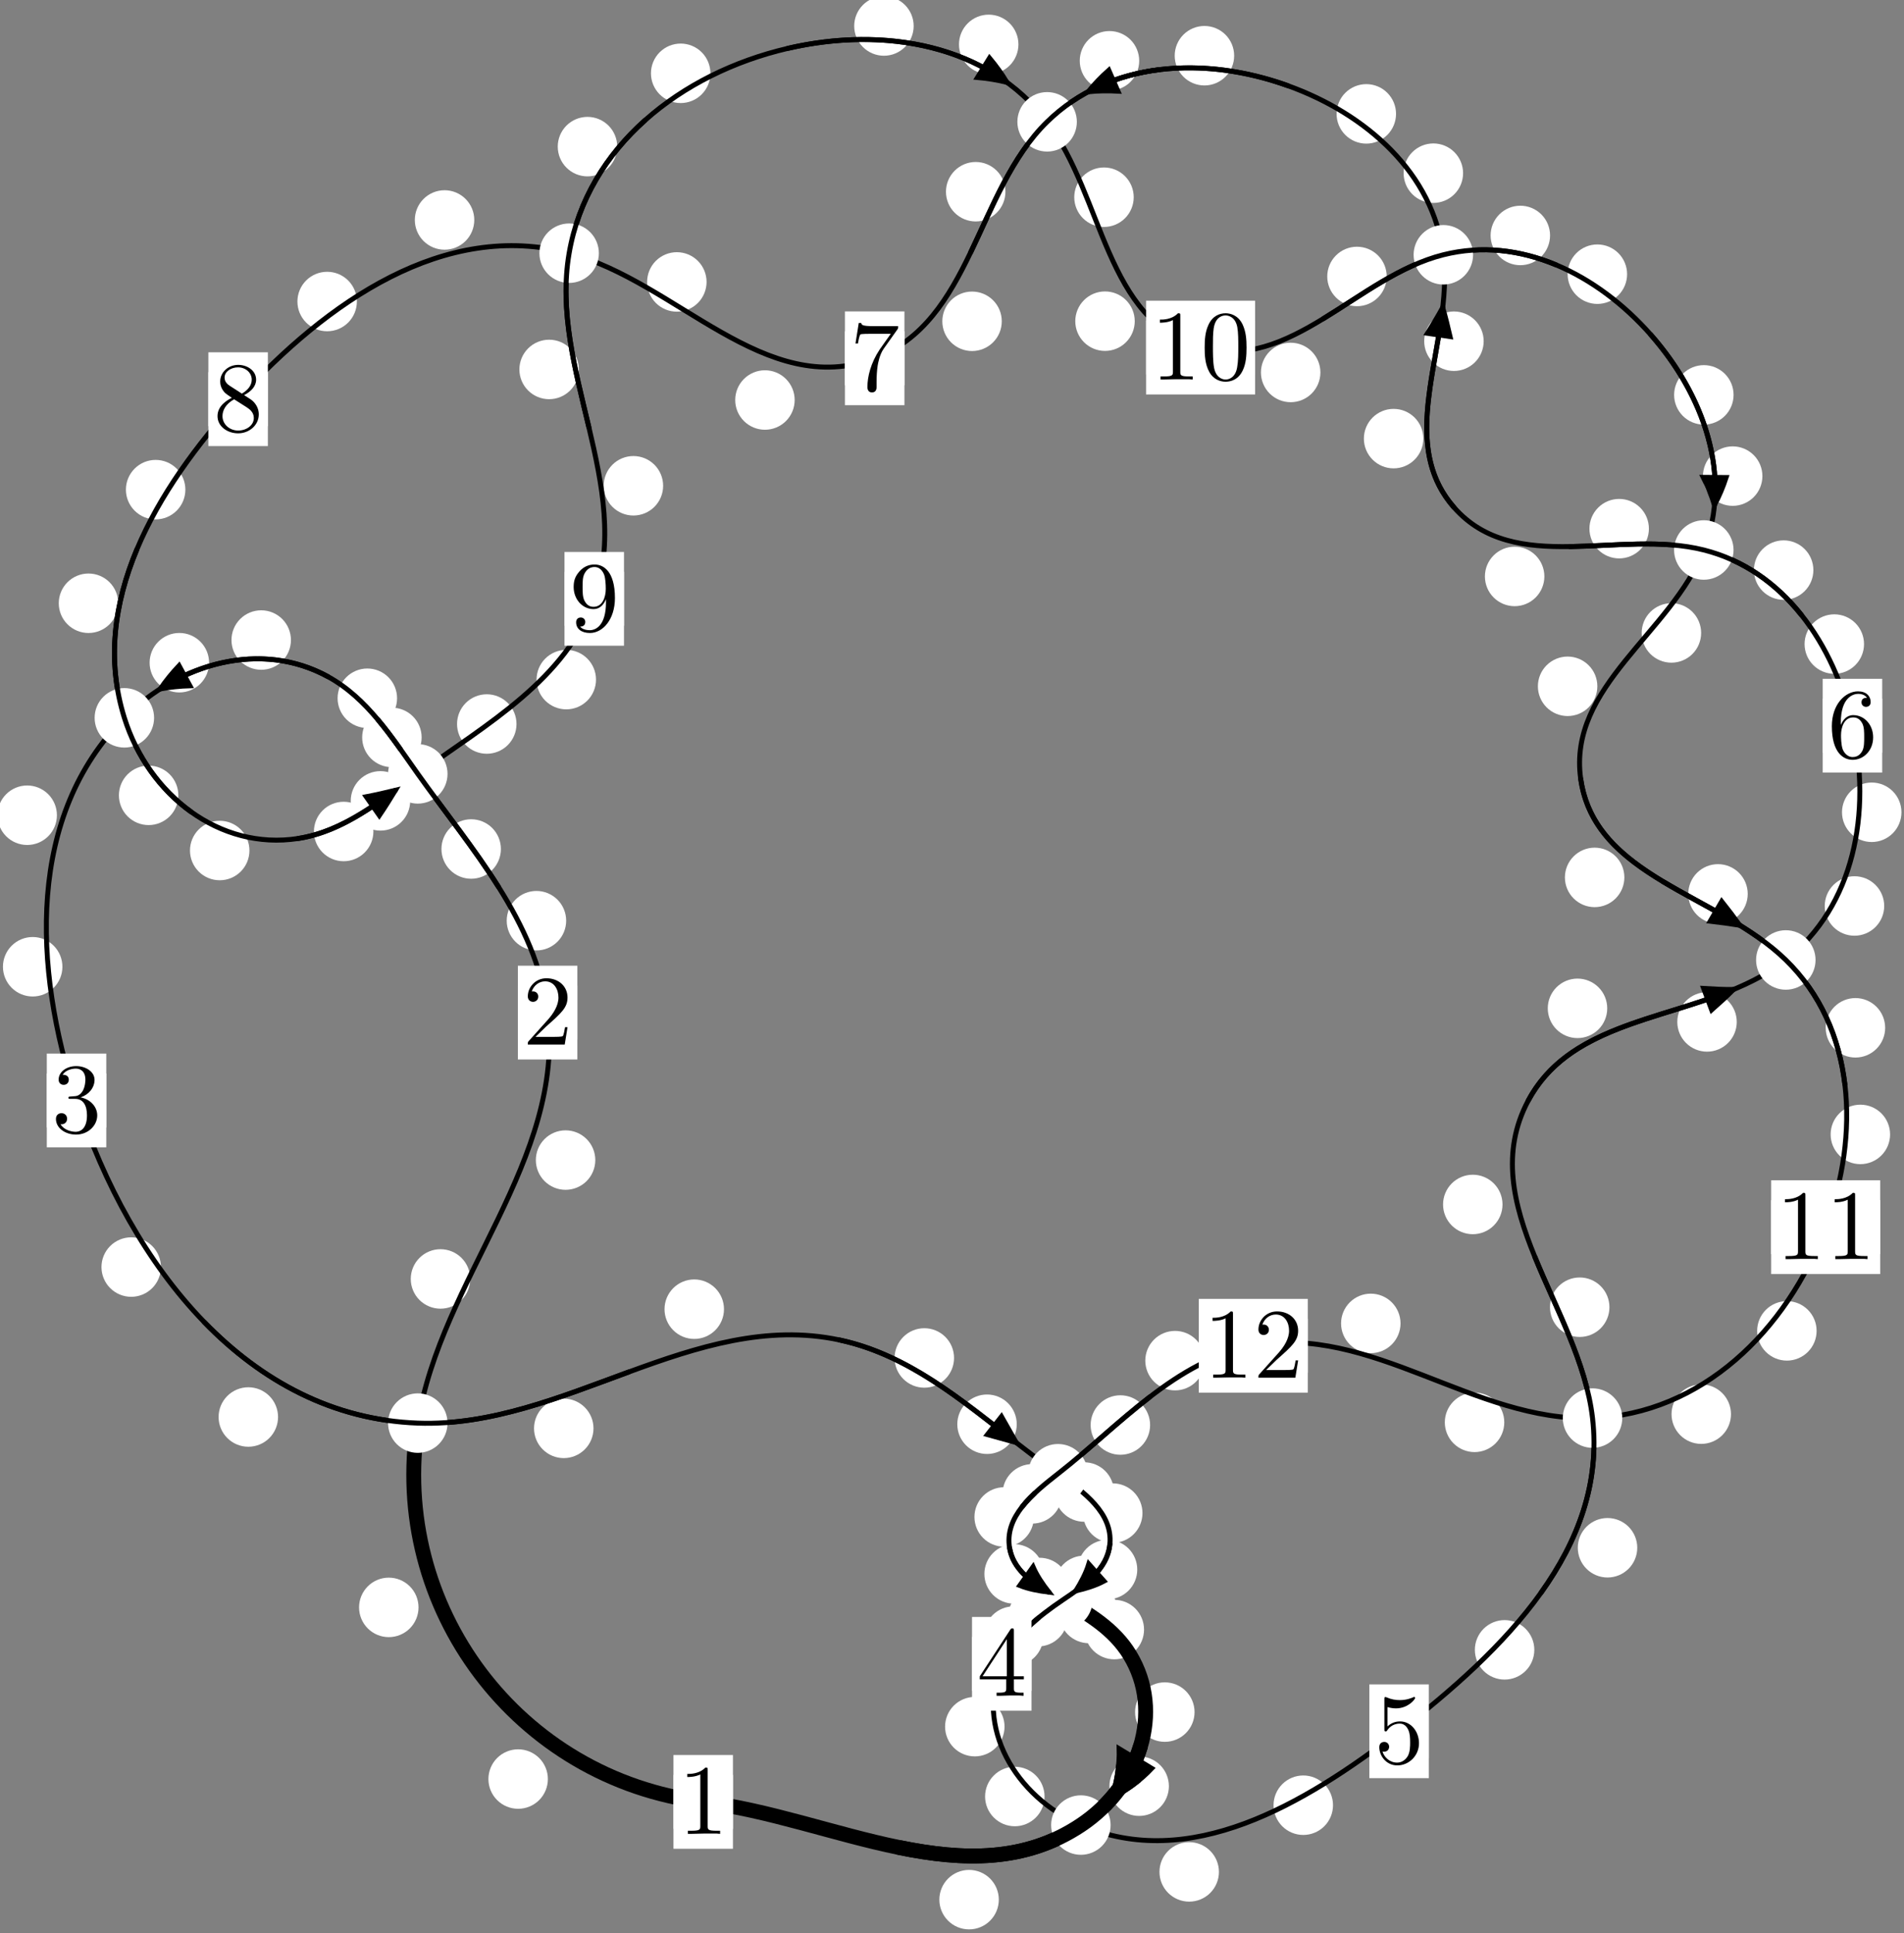 <?xml version="1.0"?>
<!-- Created by MetaPost 1.999 on 2021.07.05:2359 -->
<svg version="1.1" xmlns="http://www.w3.org/2000/svg" xmlns:xlink="http://www.w3.org/1999/xlink" width="191.403" height="194.249" viewBox="0 0 191.403 194.249">
<rect x="0" y="0" width="191.403" height="194.249" fill="#808080" stroke="none"/>
<!-- Original BoundingBox: -42.255508 -50.873123 149.147125 143.375946 -->
  <defs>
    <g transform="scale(0.01,0.01)" id="GLYPHcmr10_48">
      <path style="fill-rule: evenodd;" d="M460 -320C460 -400,455 -480,420 -554C374 -650,292 -666,250 -666C190 -666,117 -640,76 -547C44 -478,39 -400,39 -320C39 -245,43 -155,84 -79C127 2,200 22,249 22C303 22,379 1,423 -94C455 -163,460 -241,460 -320M249 -0C210 -0,151 -25,133 -121C122 -181,122 -273,122 -332C122 -396,122 -462,130 -516C149 -635,224 -644,249 -644C282 -644,348 -626,367 -527C377 -471,377 -395,377 -332C377 -257,377 -189,366 -125C351 -30,294 -0,249 -0"></path>
    </g>
    <g transform="scale(0.01,0.01)" id="GLYPHcmr10_49">
      <path style="fill-rule: evenodd;" d="M294 -640C294 -664,294 -666,271 -666C209 -602,121 -602,89 -602L89 -571C109 -571,168 -571,220 -597L220 -79C220 -43,217 -31,127 -31L95 -31L95 -0L257 -0L130 -3L217 -3L257 -3L297 -3L384 -3L419 -0L419 -31L387 -31C297 -31,294 -42,294 -79"></path>
    </g>
    <g transform="scale(0.01,0.01)" id="GLYPHcmr10_50">
      <path style="fill-rule: evenodd;" d="M127 -77L233 -180C389 -318,449 -372,449 -472C449 -586,359 -666,237 -666C124 -666,50 -574,50 -485C50 -429,100 -429,103 -429C120 -429,155 -441,155 -482C155 -508,137 -534,102 -534C94 -534,92 -534,89 -533C112 -598,166 -635,224 -635C315 -635,358 -554,358 -472C358 -392,308 -313,253 -251L61 -37C50 -26,50 -24,50 -0L421 -0L449 -174L424 -174C419 -144,412 -100,402 -85C395 -77,329 -77,307 -77"></path>
    </g>
    <g transform="scale(0.01,0.01)" id="GLYPHcmr10_51">
      <path style="fill-rule: evenodd;" d="M290 -352C372 -379,430 -449,430 -528C430 -610,342 -666,246 -666C145 -666,69 -606,69 -530C69 -497,91 -478,120 -478C151 -478,171 -500,171 -529C171 -579,124 -579,109 -579C140 -628,206 -641,242 -641C283 -641,338 -619,338 -529C338 -517,336 -459,310 -415C280 -367,246 -364,221 -363C213 -362,189 -360,182 -360C174 -359,167 -358,167 -348C167 -337,174 -337,191 -337L235 -337C317 -337,354 -269,354 -171C354 -35,285 -6,241 -6C198 -6,123 -23,88 -82C123 -77,154 -99,154 -137C154 -173,127 -193,98 -193C74 -193,42 -179,42 -135C42 -44,135 22,244 22C366 22,457 -69,457 -171C457 -253,394 -331,290 -352"></path>
    </g>
    <g transform="scale(0.01,0.01)" id="GLYPHcmr10_52">
      <path style="fill-rule: evenodd;" d="M294 -165L294 -78C294 -42,292 -31,218 -31L197 -31L197 -0L332 -0L238 -3L290 -3L332 -3L374 -3L427 -3L468 -0L468 -31L447 -31C373 -31,371 -42,371 -78L371 -165L471 -165L471 -196L371 -196L371 -651C371 -671,371 -677,355 -677C346 -677,343 -677,335 -665L28 -196L28 -165M300 -196L56 -196L300 -569"></path>
    </g>
    <g transform="scale(0.01,0.01)" id="GLYPHcmr10_53">
      <path style="fill-rule: evenodd;" d="M449 -201C449 -320,367 -420,259 -420C211 -420,168 -404,132 -369L132 -564C152 -558,185 -551,217 -551C340 -551,410 -642,410 -655C410 -661,407 -666,400 -666C399 -666,397 -666,392 -663C372 -654,323 -634,256 -634C216 -634,170 -641,123 -662C115 -665,113 -665,111 -665C101 -665,101 -657,101 -641L101 -345C101 -327,101 -319,115 -319C122 -319,124 -322,128 -328C139 -344,176 -398,257 -398C309 -398,334 -352,342 -334C358 -297,360 -258,360 -208C360 -173,360 -113,336 -71C312 -32,275 -6,229 -6C156 -6,99 -59,82 -118C85 -117,88 -116,99 -116C132 -116,149 -141,149 -165C149 -189,132 -214,99 -214C85 -214,50 -207,50 -161C50 -75,119 22,231 22C347 22,449 -74,449 -201"></path>
    </g>
    <g transform="scale(0.01,0.01)" id="GLYPHcmr10_54">
      <path style="fill-rule: evenodd;" d="M132 -328L132 -352C132 -605,256 -641,307 -641C331 -641,373 -635,395 -601C380 -601,340 -601,340 -556C340 -525,364 -510,386 -510C402 -510,432 -519,432 -558C432 -618,388 -666,305 -666C177 -666,42 -537,42 -316C42 -49,158 22,251 22C362 22,457 -72,457 -204C457 -331,368 -427,257 -427C189 -427,152 -376,132 -328M251 -6C188 -6,158 -66,152 -81C134 -128,134 -208,134 -226C134 -304,166 -404,256 -404C272 -404,318 -404,349 -342C367 -305,367 -254,367 -205C367 -157,367 -107,350 -71C320 -11,274 -6,251 -6"></path>
    </g>
    <g transform="scale(0.01,0.01)" id="GLYPHcmr10_55">
      <path style="fill-rule: evenodd;" d="M476 -609C485 -621,485 -623,485 -644L242 -644C120 -644,118 -657,114 -676L89 -676L56 -470L81 -470C84 -486,93 -549,106 -561C113 -567,191 -567,204 -567L411 -567C400 -551,321 -442,299 -409C209 -274,176 -135,176 -33C176 -23,176 22,222 22C268 22,268 -23,268 -33L268 -84C268 -139,271 -194,279 -248C283 -271,297 -357,341 -419"></path>
    </g>
    <g transform="scale(0.01,0.01)" id="GLYPHcmr10_56">
      <path style="fill-rule: evenodd;" d="M163 -457C117 -487,113 -521,113 -538C113 -599,178 -641,249 -641C322 -641,386 -589,386 -517C386 -460,347 -412,287 -377M309 -362C381 -399,430 -451,430 -517C430 -609,341 -666,250 -666C150 -666,69 -592,69 -499C69 -481,71 -436,113 -389C124 -377,161 -352,186 -335C128 -306,42 -250,42 -151C42 -45,144 22,249 22C362 22,457 -61,457 -168C457 -204,446 -249,408 -291C389 -312,373 -322,309 -362M209 -320L332 -242C360 -223,407 -193,407 -132C407 -58,332 -6,250 -6C164 -6,92 -68,92 -151C92 -209,124 -273,209 -320"></path>
    </g>
    <g transform="scale(0.01,0.01)" id="GLYPHcmr10_57">
      <path style="fill-rule: evenodd;" d="M367 -318L367 -286C367 -52,263 -6,205 -6C188 -6,134 -8,107 -42C151 -42,159 -71,159 -88C159 -119,135 -134,113 -134C97 -134,67 -125,67 -86C67 -19,121 22,206 22C335 22,457 -114,457 -329C457 -598,342 -666,253 -666C198 -666,149 -648,106 -603C65 -558,42 -516,42 -441C42 -316,130 -218,242 -218C303 -218,344 -260,367 -318M243 -241C227 -241,181 -241,150 -304C132 -341,132 -391,132 -440C132 -494,132 -541,153 -578C180 -628,218 -641,253 -641C299 -641,332 -607,349 -562C361 -530,365 -467,365 -421C365 -338,331 -241,243 -241"></path>
    </g>
  </defs>
  <path d="M55.076 178.767C55.076 177.974,54.761 177.214,54.201 176.653C53.64 176.093,52.88 175.778,52.087 175.778C51.295 175.778,50.535 176.093,49.974 176.653C49.414 177.214,49.099 177.974,49.099 178.767C49.099 179.559,49.414 180.32,49.974 180.88C50.535 181.441,51.295 181.755,52.087 181.755C52.88 181.755,53.64 181.441,54.201 180.88C54.761 180.32,55.076 179.559,55.076 178.767Z" style="fill: rgb(100%,100%,100%);stroke: none;"></path>
  <path d="M73.68 181.062C73.68 180.269,73.365 179.509,72.805 178.949C72.244 178.388,71.484 178.073,70.691 178.073C69.899 178.073,69.138 178.388,68.578 178.949C68.018 179.509,67.703 180.269,67.703 181.062C67.703 181.855,68.018 182.615,68.578 183.175C69.138 183.736,69.899 184.051,70.691 184.051C71.484 184.051,72.244 183.736,72.805 183.175C73.365 182.615,73.68 181.855,73.68 181.062Z" style="fill: rgb(100%,100%,100%);stroke: none;"></path>
  <path d="M47.27 128.513C47.27 127.721,46.955 126.96,46.394 126.4C45.834 125.84,45.074 125.525,44.281 125.525C43.488 125.525,42.728 125.84,42.168 126.4C41.607 126.96,41.292 127.721,41.292 128.513C41.292 129.306,41.607 130.066,42.168 130.627C42.728 131.187,43.488 131.502,44.281 131.502C45.074 131.502,45.834 131.187,46.394 130.627C46.955 130.066,47.27 129.306,47.27 128.513Z" style="fill: rgb(100%,100%,100%);stroke: none;"></path>
  <path d="M42.073 161.517C42.073 160.724,41.758 159.964,41.198 159.404C40.637 158.843,39.877 158.528,39.084 158.528C38.292 158.528,37.531 158.843,36.971 159.404C36.411 159.964,36.096 160.724,36.096 161.517C36.096 162.31,36.411 163.07,36.971 163.63C37.531 164.191,38.292 164.506,39.084 164.506C39.877 164.506,40.637 164.191,41.198 163.63C41.758 163.07,42.073 162.31,42.073 161.517Z" style="fill: rgb(100%,100%,100%);stroke: none;"></path>
  <path d="M56.915 92.515C56.915 91.722,56.6 90.962,56.04 90.402C55.479 89.841,54.719 89.526,53.926 89.526C53.134 89.526,52.373 89.841,51.813 90.402C51.252 90.962,50.938 91.722,50.938 92.515C50.938 93.308,51.252 94.068,51.813 94.628C52.373 95.189,53.134 95.504,53.926 95.504C54.719 95.504,55.479 95.189,56.04 94.628C56.6 94.068,56.915 93.308,56.915 92.515Z" style="fill: rgb(100%,100%,100%);stroke: none;"></path>
  <path d="M59.844 116.57C59.844 115.777,59.529 115.017,58.969 114.456C58.408 113.896,57.648 113.581,56.855 113.581C56.063 113.581,55.303 113.896,54.742 114.456C54.182 115.017,53.867 115.777,53.867 116.57C53.867 117.362,54.182 118.122,54.742 118.683C55.303 119.243,56.063 119.558,56.855 119.558C57.648 119.558,58.408 119.243,58.969 118.683C59.529 118.122,59.844 117.362,59.844 116.57Z" style="fill: rgb(100%,100%,100%);stroke: none;"></path>
  <path d="M42.386 74.1C42.386 73.308,42.071 72.547,41.51 71.987C40.95 71.426,40.19 71.112,39.397 71.112C38.604 71.112,37.844 71.426,37.284 71.987C36.723 72.547,36.408 73.308,36.408 74.1C36.408 74.893,36.723 75.653,37.284 76.214C37.844 76.774,38.604 77.089,39.397 77.089C40.19 77.089,40.95 76.774,41.51 76.214C42.071 75.653,42.386 74.893,42.386 74.1Z" style="fill: rgb(100%,100%,100%);stroke: none;"></path>
  <path d="M50.354 85.312C50.354 84.519,50.039 83.759,49.479 83.198C48.918 82.638,48.158 82.323,47.365 82.323C46.573 82.323,45.812 82.638,45.252 83.198C44.691 83.759,44.377 84.519,44.377 85.312C44.377 86.104,44.691 86.865,45.252 87.425C45.812 87.986,46.573 88.3,47.365 88.3C48.158 88.3,48.918 87.986,49.479 87.425C50.039 86.865,50.354 86.104,50.354 85.312Z" style="fill: rgb(100%,100%,100%);stroke: none;"></path>
  <path d="M29.247 64.313C29.247 63.521,28.932 62.76,28.372 62.2C27.811 61.64,27.051 61.325,26.259 61.325C25.466 61.325,24.706 61.64,24.145 62.2C23.585 62.76,23.27 63.521,23.27 64.313C23.27 65.106,23.585 65.866,24.145 66.427C24.706 66.987,25.466 67.302,26.259 67.302C27.051 67.302,27.811 66.987,28.372 66.427C28.932 65.866,29.247 65.106,29.247 64.313Z" style="fill: rgb(100%,100%,100%);stroke: none;"></path>
  <path d="M39.916 70.163C39.916 69.37,39.601 68.61,39.041 68.05C38.48 67.489,37.72 67.174,36.927 67.174C36.135 67.174,35.374 67.489,34.814 68.05C34.253 68.61,33.938 69.37,33.938 70.163C33.938 70.956,34.253 71.716,34.814 72.276C35.374 72.837,36.135 73.152,36.927 73.152C37.72 73.152,38.48 72.837,39.041 72.276C39.601 71.716,39.916 70.956,39.916 70.163Z" style="fill: rgb(100%,100%,100%);stroke: none;"></path>
  <path d="M5.722 81.918C5.722 81.126,5.407 80.365,4.847 79.805C4.286 79.244,3.526 78.929,2.733 78.929C1.941 78.929,1.18 79.244,0.62 79.805C0.059 80.365,-0.256 81.126,-0.256 81.918C-0.256 82.711,0.059 83.471,0.62 84.032C1.18 84.592,1.941 84.907,2.733 84.907C3.526 84.907,4.286 84.592,4.847 84.032C5.407 83.471,5.722 82.711,5.722 81.918Z" style="fill: rgb(100%,100%,100%);stroke: none;"></path>
  <path d="M21.018 66.592C21.018 65.799,20.703 65.039,20.142 64.478C19.582 63.918,18.822 63.603,18.029 63.603C17.236 63.603,16.476 63.918,15.916 64.478C15.355 65.039,15.04 65.799,15.04 66.592C15.04 67.384,15.355 68.145,15.916 68.705C16.476 69.265,17.236 69.58,18.029 69.58C18.822 69.58,19.582 69.265,20.142 68.705C20.703 68.145,21.018 67.384,21.018 66.592Z" style="fill: rgb(100%,100%,100%);stroke: none;"></path>
  <path d="M16.178 127.32C16.178 126.527,15.863 125.767,15.303 125.207C14.742 124.646,13.982 124.331,13.19 124.331C12.397 124.331,11.637 124.646,11.076 125.207C10.516 125.767,10.201 126.527,10.201 127.32C10.201 128.113,10.516 128.873,11.076 129.433C11.637 129.994,12.397 130.309,13.19 130.309C13.982 130.309,14.742 129.994,15.303 129.433C15.863 128.873,16.178 128.113,16.178 127.32Z" style="fill: rgb(100%,100%,100%);stroke: none;"></path>
  <path d="M6.274 97.143C6.274 96.351,5.959 95.59,5.398 95.03C4.838 94.47,4.078 94.155,3.285 94.155C2.492 94.155,1.732 94.47,1.172 95.03C0.611 95.59,0.296 96.351,0.296 97.143C0.296 97.936,0.611 98.696,1.172 99.257C1.732 99.817,2.492 100.132,3.285 100.132C4.078 100.132,4.838 99.817,5.398 99.257C5.959 98.696,6.274 97.936,6.274 97.143Z" style="fill: rgb(100%,100%,100%);stroke: none;"></path>
  <path d="M59.662 143.528C59.662 142.735,59.347 141.975,58.786 141.415C58.226 140.854,57.466 140.539,56.673 140.539C55.88 140.539,55.12 140.854,54.56 141.415C53.999 141.975,53.684 142.735,53.684 143.528C53.684 144.321,53.999 145.081,54.56 145.641C55.12 146.202,55.88 146.517,56.673 146.517C57.466 146.517,58.226 146.202,58.786 145.641C59.347 145.081,59.662 144.321,59.662 143.528Z" style="fill: rgb(100%,100%,100%);stroke: none;"></path>
  <path d="M27.952 142.387C27.952 141.594,27.637 140.834,27.077 140.273C26.516 139.713,25.756 139.398,24.964 139.398C24.171 139.398,23.411 139.713,22.85 140.273C22.29 140.834,21.975 141.594,21.975 142.387C21.975 143.179,22.29 143.94,22.85 144.5C23.411 145.061,24.171 145.375,24.964 145.375C25.756 145.375,26.516 145.061,27.077 144.5C27.637 143.94,27.952 143.179,27.952 142.387Z" style="fill: rgb(100%,100%,100%);stroke: none;"></path>
  <path d="M95.908 136.453C95.908 135.66,95.593 134.9,95.033 134.34C94.472 133.779,93.712 133.464,92.919 133.464C92.126 133.464,91.366 133.779,90.806 134.34C90.245 134.9,89.93 135.66,89.93 136.453C89.93 137.246,90.245 138.006,90.806 138.566C91.366 139.127,92.126 139.442,92.919 139.442C93.712 139.442,94.472 139.127,95.033 138.566C95.593 138.006,95.908 137.246,95.908 136.453Z" style="fill: rgb(100%,100%,100%);stroke: none;"></path>
  <path d="M72.78 131.552C72.78 130.759,72.465 129.999,71.904 129.439C71.344 128.878,70.584 128.563,69.791 128.563C68.998 128.563,68.238 128.878,67.678 129.439C67.117 129.999,66.802 130.759,66.802 131.552C66.802 132.345,67.117 133.105,67.678 133.665C68.238 134.226,68.998 134.541,69.791 134.541C70.584 134.541,71.344 134.226,71.904 133.665C72.465 133.105,72.78 132.345,72.78 131.552Z" style="fill: rgb(100%,100%,100%);stroke: none;"></path>
  <path d="M111.98 149.925C111.98 149.132,111.665 148.372,111.105 147.812C110.544 147.251,109.784 146.936,108.991 146.936C108.199 146.936,107.438 147.251,106.878 147.812C106.317 148.372,106.003 149.132,106.003 149.925C106.003 150.718,106.317 151.478,106.878 152.038C107.438 152.599,108.199 152.914,108.991 152.914C109.784 152.914,110.544 152.599,111.105 152.038C111.665 151.478,111.98 150.718,111.98 149.925Z" style="fill: rgb(100%,100%,100%);stroke: none;"></path>
  <path d="M102.211 143.113C102.211 142.321,101.896 141.561,101.336 141C100.775 140.44,100.015 140.125,99.223 140.125C98.43 140.125,97.67 140.44,97.109 141C96.549 141.561,96.234 142.321,96.234 143.113C96.234 143.906,96.549 144.666,97.109 145.227C97.67 145.787,98.43 146.102,99.223 146.102C100.015 146.102,100.775 145.787,101.336 145.227C101.896 144.666,102.211 143.906,102.211 143.113Z" style="fill: rgb(100%,100%,100%);stroke: none;"></path>
  <path d="M114.325 157.717C114.325 156.924,114.01 156.164,113.449 155.603C112.889 155.043,112.129 154.728,111.336 154.728C110.543 154.728,109.783 155.043,109.223 155.603C108.662 156.164,108.347 156.924,108.347 157.717C108.347 158.509,108.662 159.27,109.223 159.83C109.783 160.39,110.543 160.705,111.336 160.705C112.129 160.705,112.889 160.39,113.449 159.83C114.01 159.27,114.325 158.509,114.325 157.717Z" style="fill: rgb(100%,100%,100%);stroke: none;"></path>
  <path d="M114.85 152.042C114.85 151.249,114.535 150.489,113.974 149.929C113.414 149.368,112.653 149.053,111.861 149.053C111.068 149.053,110.308 149.368,109.747 149.929C109.187 150.489,108.872 151.249,108.872 152.042C108.872 152.835,109.187 153.595,109.747 154.155C110.308 154.716,111.068 155.031,111.861 155.031C112.653 155.031,113.414 154.716,113.974 154.155C114.535 153.595,114.85 152.835,114.85 152.042Z" style="fill: rgb(100%,100%,100%);stroke: none;"></path>
  <path d="M107.335 162.453C107.335 161.661,107.02 160.9,106.459 160.34C105.899 159.779,105.139 159.465,104.346 159.465C103.553 159.465,102.793 159.779,102.233 160.34C101.672 160.9,101.357 161.661,101.357 162.453C101.357 163.246,101.672 164.006,102.233 164.567C102.793 165.127,103.553 165.442,104.346 165.442C105.139 165.442,105.899 165.127,106.459 164.567C107.02 164.006,107.335 163.246,107.335 162.453Z" style="fill: rgb(100%,100%,100%);stroke: none;"></path>
  <path d="M111.991 159.304C111.991 158.511,111.676 157.751,111.115 157.191C110.555 156.63,109.795 156.315,109.002 156.315C108.209 156.315,107.449 156.63,106.889 157.191C106.328 157.751,106.013 158.511,106.013 159.304C106.013 160.097,106.328 160.857,106.889 161.417C107.449 161.978,108.209 162.293,109.002 162.293C109.795 162.293,110.555 161.978,111.115 161.417C111.676 160.857,111.991 160.097,111.991 159.304Z" style="fill: rgb(100%,100%,100%);stroke: none;"></path>
  <path d="M100.983 173.501C100.983 172.709,100.668 171.949,100.108 171.388C99.547 170.828,98.787 170.513,97.994 170.513C97.202 170.513,96.442 170.828,95.881 171.388C95.321 171.949,95.006 172.709,95.006 173.501C95.006 174.294,95.321 175.054,95.881 175.615C96.442 176.175,97.202 176.49,97.994 176.49C98.787 176.49,99.547 176.175,100.108 175.615C100.668 175.054,100.983 174.294,100.983 173.501Z" style="fill: rgb(100%,100%,100%);stroke: none;"></path>
  <path d="M104.89 164.401C104.89 163.609,104.575 162.849,104.015 162.288C103.454 161.728,102.694 161.413,101.901 161.413C101.109 161.413,100.348 161.728,99.788 162.288C99.227 162.849,98.913 163.609,98.913 164.401C98.913 165.194,99.227 165.954,99.788 166.515C100.348 167.075,101.109 167.39,101.901 167.39C102.694 167.39,103.454 167.075,104.015 166.515C104.575 165.954,104.89 165.194,104.89 164.401Z" style="fill: rgb(100%,100%,100%);stroke: none;"></path>
  <path d="M122.535 188.097C122.535 187.304,122.221 186.544,121.66 185.983C121.1 185.423,120.339 185.108,119.547 185.108C118.754 185.108,117.994 185.423,117.433 185.983C116.873 186.544,116.558 187.304,116.558 188.097C116.558 188.889,116.873 189.649,117.433 190.21C117.994 190.77,118.754 191.085,119.547 191.085C120.339 191.085,121.1 190.77,121.66 190.21C122.221 189.649,122.535 188.889,122.535 188.097Z" style="fill: rgb(100%,100%,100%);stroke: none;"></path>
  <path d="M105.005 180.52C105.005 179.727,104.69 178.967,104.129 178.407C103.569 177.846,102.809 177.531,102.016 177.531C101.223 177.531,100.463 177.846,99.903 178.407C99.342 178.967,99.027 179.727,99.027 180.52C99.027 181.313,99.342 182.073,99.903 182.633C100.463 183.194,101.223 183.509,102.016 183.509C102.809 183.509,103.569 183.194,104.129 182.633C104.69 182.073,105.005 181.313,105.005 180.52Z" style="fill: rgb(100%,100%,100%);stroke: none;"></path>
  <path d="M154.24 165.783C154.24 164.99,153.926 164.23,153.365 163.669C152.805 163.109,152.044 162.794,151.252 162.794C150.459 162.794,149.699 163.109,149.138 163.669C148.578 164.23,148.263 164.99,148.263 165.783C148.263 166.575,148.578 167.336,149.138 167.896C149.699 168.456,150.459 168.771,151.252 168.771C152.044 168.771,152.805 168.456,153.365 167.896C153.926 167.336,154.24 166.575,154.24 165.783Z" style="fill: rgb(100%,100%,100%);stroke: none;"></path>
  <path d="M134.003 181.396C134.003 180.603,133.688 179.843,133.127 179.282C132.567 178.722,131.807 178.407,131.014 178.407C130.221 178.407,129.461 178.722,128.901 179.282C128.34 179.843,128.025 180.603,128.025 181.396C128.025 182.188,128.34 182.949,128.901 183.509C129.461 184.069,130.221 184.384,131.014 184.384C131.807 184.384,132.567 184.069,133.127 183.509C133.688 182.949,134.003 182.188,134.003 181.396Z" style="fill: rgb(100%,100%,100%);stroke: none;"></path>
  <path d="M161.792 131.354C161.792 130.561,161.477 129.801,160.917 129.241C160.356 128.68,159.596 128.365,158.803 128.365C158.011 128.365,157.251 128.68,156.69 129.241C156.13 129.801,155.815 130.561,155.815 131.354C155.815 132.147,156.13 132.907,156.69 133.467C157.251 134.028,158.011 134.343,158.803 134.343C159.596 134.343,160.356 134.028,160.917 133.467C161.477 132.907,161.792 132.147,161.792 131.354Z" style="fill: rgb(100%,100%,100%);stroke: none;"></path>
  <path d="M164.588 155.525C164.588 154.733,164.273 153.973,163.713 153.412C163.152 152.852,162.392 152.537,161.599 152.537C160.807 152.537,160.046 152.852,159.486 153.412C158.925 153.973,158.611 154.733,158.611 155.525C158.611 156.318,158.925 157.078,159.486 157.639C160.046 158.199,160.807 158.514,161.599 158.514C162.392 158.514,163.152 158.199,163.713 157.639C164.273 157.078,164.588 156.318,164.588 155.525Z" style="fill: rgb(100%,100%,100%);stroke: none;"></path>
  <path d="M161.57 101.322C161.57 100.529,161.255 99.769,160.695 99.209C160.134 98.648,159.374 98.333,158.582 98.333C157.789 98.333,157.029 98.648,156.468 99.209C155.908 99.769,155.593 100.529,155.593 101.322C155.593 102.115,155.908 102.875,156.468 103.435C157.029 103.996,157.789 104.311,158.582 104.311C159.374 104.311,160.134 103.996,160.695 103.435C161.255 102.875,161.57 102.115,161.57 101.322Z" style="fill: rgb(100%,100%,100%);stroke: none;"></path>
  <path d="M151.043 121.03C151.043 120.237,150.729 119.477,150.168 118.916C149.608 118.356,148.847 118.041,148.055 118.041C147.262 118.041,146.502 118.356,145.941 118.916C145.381 119.477,145.066 120.237,145.066 121.03C145.066 121.822,145.381 122.583,145.941 123.143C146.502 123.704,147.262 124.019,148.055 124.019C148.847 124.019,149.608 123.704,150.168 123.143C150.729 122.583,151.043 121.822,151.043 121.03Z" style="fill: rgb(100%,100%,100%);stroke: none;"></path>
  <path d="M189.413 91.036C189.413 90.244,189.098 89.484,188.537 88.923C187.977 88.363,187.217 88.048,186.424 88.048C185.631 88.048,184.871 88.363,184.311 88.923C183.75 89.484,183.435 90.244,183.435 91.036C183.435 91.829,183.75 92.589,184.311 93.15C184.871 93.71,185.631 94.025,186.424 94.025C187.217 94.025,187.977 93.71,188.537 93.15C189.098 92.589,189.413 91.829,189.413 91.036Z" style="fill: rgb(100%,100%,100%);stroke: none;"></path>
  <path d="M174.591 102.687C174.591 101.895,174.276 101.135,173.715 100.574C173.155 100.014,172.395 99.699,171.602 99.699C170.809 99.699,170.049 100.014,169.489 100.574C168.928 101.135,168.613 101.895,168.613 102.687C168.613 103.48,168.928 104.24,169.489 104.801C170.049 105.361,170.809 105.676,171.602 105.676C172.395 105.676,173.155 105.361,173.715 104.801C174.276 104.24,174.591 103.48,174.591 102.687Z" style="fill: rgb(100%,100%,100%);stroke: none;"></path>
  <path d="M187.385 64.719C187.385 63.926,187.07 63.166,186.51 62.606C185.949 62.045,185.189 61.73,184.397 61.73C183.604 61.73,182.844 62.045,182.283 62.606C181.723 63.166,181.408 63.926,181.408 64.719C181.408 65.512,181.723 66.272,182.283 66.832C182.844 67.393,183.604 67.708,184.397 67.708C185.189 67.708,185.949 67.393,186.51 66.832C187.07 66.272,187.385 65.512,187.385 64.719Z" style="fill: rgb(100%,100%,100%);stroke: none;"></path>
  <path d="M191.147 81.621C191.147 80.828,190.832 80.068,190.272 79.508C189.711 78.947,188.951 78.632,188.158 78.632C187.366 78.632,186.606 78.947,186.045 79.508C185.485 80.068,185.17 80.828,185.17 81.621C185.17 82.414,185.485 83.174,186.045 83.734C186.606 84.295,187.366 84.61,188.158 84.61C188.951 84.61,189.711 84.295,190.272 83.734C190.832 83.174,191.147 82.414,191.147 81.621Z" style="fill: rgb(100%,100%,100%);stroke: none;"></path>
  <path d="M165.759 53.123C165.759 52.33,165.444 51.57,164.883 51.01C164.323 50.449,163.563 50.134,162.77 50.134C161.977 50.134,161.217 50.449,160.657 51.01C160.096 51.57,159.781 52.33,159.781 53.123C159.781 53.916,160.096 54.676,160.657 55.236C161.217 55.797,161.977 56.112,162.77 56.112C163.563 56.112,164.323 55.797,164.883 55.236C165.444 54.676,165.759 53.916,165.759 53.123Z" style="fill: rgb(100%,100%,100%);stroke: none;"></path>
  <path d="M182.293 57.286C182.293 56.493,181.978 55.733,181.418 55.173C180.857 54.612,180.097 54.297,179.304 54.297C178.512 54.297,177.751 54.612,177.191 55.173C176.63 55.733,176.316 56.493,176.316 57.286C176.316 58.079,176.63 58.839,177.191 59.399C177.751 59.96,178.512 60.275,179.304 60.275C180.097 60.275,180.857 59.96,181.418 59.399C181.978 58.839,182.293 58.079,182.293 57.286Z" style="fill: rgb(100%,100%,100%);stroke: none;"></path>
  <path d="M143.083 44.074C143.083 43.281,142.768 42.521,142.208 41.96C141.647 41.4,140.887 41.085,140.094 41.085C139.302 41.085,138.541 41.4,137.981 41.96C137.421 42.521,137.106 43.281,137.106 44.074C137.106 44.866,137.421 45.627,137.981 46.187C138.541 46.748,139.302 47.063,140.094 47.063C140.887 47.063,141.647 46.748,142.208 46.187C142.768 45.627,143.083 44.866,143.083 44.074Z" style="fill: rgb(100%,100%,100%);stroke: none;"></path>
  <path d="M155.25 57.923C155.25 57.13,154.935 56.37,154.375 55.81C153.814 55.249,153.054 54.934,152.261 54.934C151.469 54.934,150.708 55.249,150.148 55.81C149.587 56.37,149.273 57.13,149.273 57.923C149.273 58.716,149.587 59.476,150.148 60.036C150.708 60.597,151.469 60.912,152.261 60.912C153.054 60.912,153.814 60.597,154.375 60.036C154.935 59.476,155.25 58.716,155.25 57.923Z" style="fill: rgb(100%,100%,100%);stroke: none;"></path>
  <path d="M147.079 17.402C147.079 16.609,146.764 15.849,146.203 15.288C145.643 14.728,144.882 14.413,144.09 14.413C143.297 14.413,142.537 14.728,141.976 15.288C141.416 15.849,141.101 16.609,141.101 17.402C141.101 18.194,141.416 18.954,141.976 19.515C142.537 20.075,143.297 20.39,144.09 20.39C144.882 20.39,145.643 20.075,146.203 19.515C146.764 18.954,147.079 18.194,147.079 17.402Z" style="fill: rgb(100%,100%,100%);stroke: none;"></path>
  <path d="M149.149 34.287C149.149 33.494,148.834 32.734,148.273 32.174C147.713 31.613,146.953 31.298,146.16 31.298C145.367 31.298,144.607 31.613,144.047 32.174C143.486 32.734,143.171 33.494,143.171 34.287C143.171 35.08,143.486 35.84,144.047 36.4C144.607 36.961,145.367 37.276,146.16 37.276C146.953 37.276,147.713 36.961,148.273 36.4C148.834 35.84,149.149 35.08,149.149 34.287Z" style="fill: rgb(100%,100%,100%);stroke: none;"></path>
  <path d="M124.066 5.598C124.066 4.805,123.751 4.045,123.191 3.484C122.63 2.924,121.87 2.609,121.077 2.609C120.285 2.609,119.525 2.924,118.964 3.484C118.404 4.045,118.089 4.805,118.089 5.598C118.089 6.391,118.404 7.151,118.964 7.711C119.525 8.272,120.285 8.587,121.077 8.587C121.87 8.587,122.63 8.272,123.191 7.711C123.751 7.151,124.066 6.391,124.066 5.598Z" style="fill: rgb(100%,100%,100%);stroke: none;"></path>
  <path d="M140.339 11.443C140.339 10.65,140.024 9.89,139.464 9.33C138.903 8.769,138.143 8.454,137.351 8.454C136.558 8.454,135.798 8.769,135.237 9.33C134.677 9.89,134.362 10.65,134.362 11.443C134.362 12.236,134.677 12.996,135.237 13.556C135.798 14.117,136.558 14.432,137.351 14.432C138.143 14.432,138.903 14.117,139.464 13.556C140.024 12.996,140.339 12.236,140.339 11.443Z" style="fill: rgb(100%,100%,100%);stroke: none;"></path>
  <path d="M101.073 19.266C101.073 18.473,100.758 17.713,100.197 17.152C99.637 16.592,98.877 16.277,98.084 16.277C97.291 16.277,96.531 16.592,95.971 17.152C95.41 17.713,95.095 18.473,95.095 19.266C95.095 20.058,95.41 20.818,95.971 21.379C96.531 21.939,97.291 22.254,98.084 22.254C98.877 22.254,99.637 21.939,100.197 21.379C100.758 20.818,101.073 20.058,101.073 19.266Z" style="fill: rgb(100%,100%,100%);stroke: none;"></path>
  <path d="M114.521 6.109C114.521 5.316,114.206 4.556,113.646 3.995C113.085 3.435,112.325 3.12,111.532 3.12C110.74 3.12,109.979 3.435,109.419 3.995C108.858 4.556,108.544 5.316,108.544 6.109C108.544 6.901,108.858 7.662,109.419 8.222C109.979 8.782,110.74 9.097,111.532 9.097C112.325 9.097,113.085 8.782,113.646 8.222C114.206 7.662,114.521 6.901,114.521 6.109Z" style="fill: rgb(100%,100%,100%);stroke: none;"></path>
  <path d="M79.886 40.194C79.886 39.402,79.571 38.642,79.011 38.081C78.45 37.521,77.69 37.206,76.897 37.206C76.105 37.206,75.345 37.521,74.784 38.081C74.224 38.642,73.909 39.402,73.909 40.194C73.909 40.987,74.224 41.747,74.784 42.308C75.345 42.868,76.105 43.183,76.897 43.183C77.69 43.183,78.45 42.868,79.011 42.308C79.571 41.747,79.886 40.987,79.886 40.194Z" style="fill: rgb(100%,100%,100%);stroke: none;"></path>
  <path d="M100.706 32.285C100.706 31.493,100.392 30.732,99.831 30.172C99.271 29.611,98.51 29.297,97.718 29.297C96.925 29.297,96.165 29.611,95.604 30.172C95.044 30.732,94.729 31.493,94.729 32.285C94.729 33.078,95.044 33.838,95.604 34.399C96.165 34.959,96.925 35.274,97.718 35.274C98.51 35.274,99.271 34.959,99.831 34.399C100.392 33.838,100.706 33.078,100.706 32.285Z" style="fill: rgb(100%,100%,100%);stroke: none;"></path>
  <path d="M47.678 22.104C47.678 21.311,47.363 20.551,46.803 19.99C46.242 19.43,45.482 19.115,44.69 19.115C43.897 19.115,43.137 19.43,42.576 19.99C42.016 20.551,41.701 21.311,41.701 22.104C41.701 22.896,42.016 23.656,42.576 24.217C43.137 24.777,43.897 25.092,44.69 25.092C45.482 25.092,46.242 24.777,46.803 24.217C47.363 23.656,47.678 22.896,47.678 22.104Z" style="fill: rgb(100%,100%,100%);stroke: none;"></path>
  <path d="M71.03 28.329C71.03 27.537,70.715 26.777,70.155 26.216C69.594 25.656,68.834 25.341,68.041 25.341C67.249 25.341,66.489 25.656,65.928 26.216C65.368 26.777,65.053 27.537,65.053 28.329C65.053 29.122,65.368 29.882,65.928 30.443C66.489 31.003,67.249 31.318,68.041 31.318C68.834 31.318,69.594 31.003,70.155 30.443C70.715 29.882,71.03 29.122,71.03 28.329Z" style="fill: rgb(100%,100%,100%);stroke: none;"></path>
  <path d="M18.635 49.202C18.635 48.409,18.32 47.649,17.759 47.089C17.199 46.528,16.439 46.213,15.646 46.213C14.853 46.213,14.093 46.528,13.533 47.089C12.972 47.649,12.657 48.409,12.657 49.202C12.657 49.995,12.972 50.755,13.533 51.315C14.093 51.876,14.853 52.191,15.646 52.191C16.439 52.191,17.199 51.876,17.759 51.315C18.32 50.755,18.635 49.995,18.635 49.202Z" style="fill: rgb(100%,100%,100%);stroke: none;"></path>
  <path d="M35.876 30.299C35.876 29.506,35.561 28.746,35.001 28.185C34.44 27.625,33.68 27.31,32.887 27.31C32.095 27.31,31.334 27.625,30.774 28.185C30.213 28.746,29.899 29.506,29.899 30.299C29.899 31.091,30.213 31.852,30.774 32.412C31.334 32.973,32.095 33.287,32.887 33.287C33.68 33.287,34.44 32.973,35.001 32.412C35.561 31.852,35.876 31.091,35.876 30.299Z" style="fill: rgb(100%,100%,100%);stroke: none;"></path>
  <path d="M17.93 79.919C17.93 79.127,17.615 78.366,17.055 77.806C16.494 77.245,15.734 76.931,14.941 76.931C14.149 76.931,13.389 77.245,12.828 77.806C12.268 78.366,11.953 79.127,11.953 79.919C11.953 80.712,12.268 81.472,12.828 82.033C13.389 82.593,14.149 82.908,14.941 82.908C15.734 82.908,16.494 82.593,17.055 82.033C17.615 81.472,17.93 80.712,17.93 79.919Z" style="fill: rgb(100%,100%,100%);stroke: none;"></path>
  <path d="M11.885 60.618C11.885 59.826,11.57 59.066,11.01 58.505C10.449 57.945,9.689 57.63,8.896 57.63C8.104 57.63,7.343 57.945,6.783 58.505C6.222 59.066,5.908 59.826,5.908 60.618C5.908 61.411,6.222 62.171,6.783 62.732C7.343 63.292,8.104 63.607,8.896 63.607C9.689 63.607,10.449 63.292,11.01 62.732C11.57 62.171,11.885 61.411,11.885 60.618Z" style="fill: rgb(100%,100%,100%);stroke: none;"></path>
  <path d="M37.536 83.552C37.536 82.76,37.221 81.999,36.66 81.439C36.1 80.878,35.34 80.564,34.547 80.564C33.754 80.564,32.994 80.878,32.434 81.439C31.873 81.999,31.558 82.76,31.558 83.552C31.558 84.345,31.873 85.105,32.434 85.666C32.994 86.226,33.754 86.541,34.547 86.541C35.34 86.541,36.1 86.226,36.66 85.666C37.221 85.105,37.536 84.345,37.536 83.552Z" style="fill: rgb(100%,100%,100%);stroke: none;"></path>
  <path d="M25.076 85.464C25.076 84.671,24.761 83.911,24.201 83.35C23.64 82.79,22.88 82.475,22.087 82.475C21.294 82.475,20.534 82.79,19.974 83.35C19.413 83.911,19.098 84.671,19.098 85.464C19.098 86.256,19.413 87.017,19.974 87.577C20.534 88.138,21.294 88.452,22.087 88.452C22.88 88.452,23.64 88.138,24.201 87.577C24.761 87.017,25.076 86.256,25.076 85.464Z" style="fill: rgb(100%,100%,100%);stroke: none;"></path>
  <path d="M51.922 72.752C51.922 71.96,51.607 71.199,51.047 70.639C50.486 70.079,49.726 69.764,48.934 69.764C48.141 69.764,47.381 70.079,46.82 70.639C46.26 71.199,45.945 71.96,45.945 72.752C45.945 73.545,46.26 74.305,46.82 74.866C47.381 75.426,48.141 75.741,48.934 75.741C49.726 75.741,50.486 75.426,51.047 74.866C51.607 74.305,51.922 73.545,51.922 72.752Z" style="fill: rgb(100%,100%,100%);stroke: none;"></path>
  <path d="M41.235 80.475C41.235 79.682,40.92 78.922,40.36 78.362C39.799 77.801,39.039 77.486,38.246 77.486C37.454 77.486,36.694 77.801,36.133 78.362C35.573 78.922,35.258 79.682,35.258 80.475C35.258 81.268,35.573 82.028,36.133 82.588C36.694 83.149,37.454 83.464,38.246 83.464C39.039 83.464,39.799 83.149,40.36 82.588C40.92 82.028,41.235 81.268,41.235 80.475Z" style="fill: rgb(100%,100%,100%);stroke: none;"></path>
  <path d="M66.663 48.814C66.663 48.021,66.348 47.261,65.788 46.7C65.227 46.14,64.467 45.825,63.674 45.825C62.882 45.825,62.121 46.14,61.561 46.7C61.001 47.261,60.686 48.021,60.686 48.814C60.686 49.606,61.001 50.367,61.561 50.927C62.121 51.487,62.882 51.802,63.674 51.802C64.467 51.802,65.227 51.487,65.788 50.927C66.348 50.367,66.663 49.606,66.663 48.814Z" style="fill: rgb(100%,100%,100%);stroke: none;"></path>
  <path d="M59.915 68.29C59.915 67.498,59.6 66.737,59.04 66.177C58.479 65.617,57.719 65.302,56.926 65.302C56.134 65.302,55.374 65.617,54.813 66.177C54.253 66.737,53.938 67.498,53.938 68.29C53.938 69.083,54.253 69.843,54.813 70.404C55.374 70.964,56.134 71.279,56.926 71.279C57.719 71.279,58.479 70.964,59.04 70.404C59.6 69.843,59.915 69.083,59.915 68.29Z" style="fill: rgb(100%,100%,100%);stroke: none;"></path>
  <path d="M62.046 14.734C62.046 13.941,61.731 13.181,61.171 12.621C60.61 12.06,59.85 11.745,59.057 11.745C58.265 11.745,57.504 12.06,56.944 12.621C56.383 13.181,56.069 13.941,56.069 14.734C56.069 15.527,56.383 16.287,56.944 16.847C57.504 17.408,58.265 17.723,59.057 17.723C59.85 17.723,60.61 17.408,61.171 16.847C61.731 16.287,62.046 15.527,62.046 14.734Z" style="fill: rgb(100%,100%,100%);stroke: none;"></path>
  <path d="M58.191 37.124C58.191 36.331,57.876 35.571,57.315 35.011C56.755 34.45,55.995 34.135,55.202 34.135C54.409 34.135,53.649 34.45,53.089 35.011C52.528 35.571,52.213 36.331,52.213 37.124C52.213 37.917,52.528 38.677,53.089 39.237C53.649 39.798,54.409 40.113,55.202 40.113C55.995 40.113,56.755 39.798,57.315 39.237C57.876 38.677,58.191 37.917,58.191 37.124Z" style="fill: rgb(100%,100%,100%);stroke: none;"></path>
  <path d="M91.848 2.613C91.848 1.82,91.533 1.06,90.972 0.499C90.412 -0.061,89.652 -0.376,88.859 -0.376C88.066 -0.376,87.306 -0.061,86.746 0.499C86.185 1.06,85.87 1.82,85.87 2.613C85.87 3.405,86.185 4.166,86.746 4.726C87.306 5.287,88.066 5.602,88.859 5.602C89.652 5.602,90.412 5.287,90.972 4.726C91.533 4.166,91.848 3.405,91.848 2.613Z" style="fill: rgb(100%,100%,100%);stroke: none;"></path>
  <path d="M71.416 7.367C71.416 6.574,71.101 5.814,70.54 5.253C69.98 4.693,69.22 4.378,68.427 4.378C67.634 4.378,66.874 4.693,66.314 5.253C65.753 5.814,65.438 6.574,65.438 7.367C65.438 8.159,65.753 8.92,66.314 9.48C66.874 10.041,67.634 10.356,68.427 10.356C69.22 10.356,69.98 10.041,70.54 9.48C71.101 8.92,71.416 8.159,71.416 7.367Z" style="fill: rgb(100%,100%,100%);stroke: none;"></path>
  <path d="M113.969 19.817C113.969 19.025,113.654 18.264,113.093 17.704C112.533 17.143,111.773 16.828,110.98 16.828C110.187 16.828,109.427 17.143,108.867 17.704C108.306 18.264,107.991 19.025,107.991 19.817C107.991 20.61,108.306 21.37,108.867 21.931C109.427 22.491,110.187 22.806,110.98 22.806C111.773 22.806,112.533 22.491,113.093 21.931C113.654 21.37,113.969 20.61,113.969 19.817Z" style="fill: rgb(100%,100%,100%);stroke: none;"></path>
  <path d="M102.38 4.461C102.38 3.668,102.065 2.908,101.505 2.348C100.944 1.787,100.184 1.472,99.391 1.472C98.599 1.472,97.839 1.787,97.278 2.348C96.718 2.908,96.403 3.668,96.403 4.461C96.403 5.254,96.718 6.014,97.278 6.574C97.839 7.135,98.599 7.45,99.391 7.45C100.184 7.45,100.944 7.135,101.505 6.574C102.065 6.014,102.38 5.254,102.38 4.461Z" style="fill: rgb(100%,100%,100%);stroke: none;"></path>
  <path d="M132.736 37.426C132.736 36.634,132.421 35.873,131.86 35.313C131.3 34.752,130.54 34.438,129.747 34.438C128.954 34.438,128.194 34.752,127.634 35.313C127.073 35.873,126.758 36.634,126.758 37.426C126.758 38.219,127.073 38.979,127.634 39.54C128.194 40.1,128.954 40.415,129.747 40.415C130.54 40.415,131.3 40.1,131.86 39.54C132.421 38.979,132.736 38.219,132.736 37.426Z" style="fill: rgb(100%,100%,100%);stroke: none;"></path>
  <path d="M114.072 32.274C114.072 31.481,113.757 30.721,113.196 30.16C112.636 29.6,111.876 29.285,111.083 29.285C110.29 29.285,109.53 29.6,108.97 30.16C108.409 30.721,108.094 31.481,108.094 32.274C108.094 33.066,108.409 33.827,108.97 34.387C109.53 34.948,110.29 35.262,111.083 35.262C111.876 35.262,112.636 34.948,113.196 34.387C113.757 33.827,114.072 33.066,114.072 32.274Z" style="fill: rgb(100%,100%,100%);stroke: none;"></path>
  <path d="M155.823 23.66C155.823 22.867,155.508 22.107,154.948 21.546C154.387 20.986,153.627 20.671,152.834 20.671C152.042 20.671,151.282 20.986,150.721 21.546C150.161 22.107,149.846 22.867,149.846 23.66C149.846 24.452,150.161 25.213,150.721 25.773C151.282 26.334,152.042 26.648,152.834 26.648C153.627 26.648,154.387 26.334,154.948 25.773C155.508 25.213,155.823 24.452,155.823 23.66Z" style="fill: rgb(100%,100%,100%);stroke: none;"></path>
  <path d="M139.401 27.781C139.401 26.988,139.086 26.228,138.526 25.668C137.965 25.107,137.205 24.792,136.412 24.792C135.62 24.792,134.859 25.107,134.299 25.668C133.739 26.228,133.424 26.988,133.424 27.781C133.424 28.574,133.739 29.334,134.299 29.894C134.859 30.455,135.62 30.77,136.412 30.77C137.205 30.77,137.965 30.455,138.526 29.894C139.086 29.334,139.401 28.574,139.401 27.781Z" style="fill: rgb(100%,100%,100%);stroke: none;"></path>
  <path d="M174.271 39.679C174.271 38.886,173.956 38.126,173.396 37.565C172.835 37.005,172.075 36.69,171.283 36.69C170.49 36.69,169.73 37.005,169.169 37.565C168.609 38.126,168.294 38.886,168.294 39.679C168.294 40.471,168.609 41.231,169.169 41.792C169.73 42.352,170.49 42.667,171.283 42.667C172.075 42.667,172.835 42.352,173.396 41.792C173.956 41.231,174.271 40.471,174.271 39.679Z" style="fill: rgb(100%,100%,100%);stroke: none;"></path>
  <path d="M163.567 27.551C163.567 26.759,163.252 25.999,162.692 25.438C162.132 24.878,161.371 24.563,160.579 24.563C159.786 24.563,159.026 24.878,158.465 25.438C157.905 25.999,157.59 26.759,157.59 27.551C157.59 28.344,157.905 29.104,158.465 29.665C159.026 30.225,159.786 30.54,160.579 30.54C161.371 30.54,162.132 30.225,162.692 29.665C163.252 29.104,163.567 28.344,163.567 27.551Z" style="fill: rgb(100%,100%,100%);stroke: none;"></path>
  <path d="M171.01 63.6C171.01 62.807,170.695 62.047,170.135 61.487C169.574 60.926,168.814 60.611,168.022 60.611C167.229 60.611,166.469 60.926,165.908 61.487C165.348 62.047,165.033 62.807,165.033 63.6C165.033 64.393,165.348 65.153,165.908 65.714C166.469 66.274,167.229 66.589,168.022 66.589C168.814 66.589,169.574 66.274,170.135 65.714C170.695 65.153,171.01 64.393,171.01 63.6Z" style="fill: rgb(100%,100%,100%);stroke: none;"></path>
  <path d="M177.169 47.841C177.169 47.049,176.854 46.288,176.294 45.728C175.733 45.168,174.973 44.853,174.181 44.853C173.388 44.853,172.628 45.168,172.067 45.728C171.507 46.288,171.192 47.049,171.192 47.841C171.192 48.634,171.507 49.394,172.067 49.955C172.628 50.515,173.388 50.83,174.181 50.83C174.973 50.83,175.733 50.515,176.294 49.955C176.854 49.394,177.169 48.634,177.169 47.841Z" style="fill: rgb(100%,100%,100%);stroke: none;"></path>
  <path d="M163.292 88.165C163.292 87.372,162.977 86.612,162.417 86.052C161.856 85.491,161.096 85.176,160.303 85.176C159.511 85.176,158.751 85.491,158.19 86.052C157.63 86.612,157.315 87.372,157.315 88.165C157.315 88.958,157.63 89.718,158.19 90.278C158.751 90.839,159.511 91.154,160.303 91.154C161.096 91.154,161.856 90.839,162.417 90.278C162.977 89.718,163.292 88.958,163.292 88.165Z" style="fill: rgb(100%,100%,100%);stroke: none;"></path>
  <path d="M160.576 68.963C160.576 68.17,160.262 67.41,159.701 66.85C159.141 66.289,158.38 65.974,157.588 65.974C156.795 65.974,156.035 66.289,155.474 66.85C154.914 67.41,154.599 68.17,154.599 68.963C154.599 69.756,154.914 70.516,155.474 71.076C156.035 71.637,156.795 71.952,157.588 71.952C158.38 71.952,159.141 71.637,159.701 71.076C160.262 70.516,160.576 69.756,160.576 68.963Z" style="fill: rgb(100%,100%,100%);stroke: none;"></path>
  <path d="M189.51 103.278C189.51 102.486,189.195 101.726,188.634 101.165C188.074 100.605,187.314 100.29,186.521 100.29C185.728 100.29,184.968 100.605,184.408 101.165C183.847 101.726,183.532 102.486,183.532 103.278C183.532 104.071,183.847 104.831,184.408 105.392C184.968 105.952,185.728 106.267,186.521 106.267C187.314 106.267,188.074 105.952,188.634 105.392C189.195 104.831,189.51 104.071,189.51 103.278Z" style="fill: rgb(100%,100%,100%);stroke: none;"></path>
  <path d="M175.693 89.823C175.693 89.03,175.378 88.27,174.818 87.709C174.257 87.149,173.497 86.834,172.704 86.834C171.912 86.834,171.152 87.149,170.591 87.709C170.031 88.27,169.716 89.03,169.716 89.823C169.716 90.615,170.031 91.375,170.591 91.936C171.152 92.496,171.912 92.811,172.704 92.811C173.497 92.811,174.257 92.496,174.818 91.936C175.378 91.375,175.693 90.615,175.693 89.823Z" style="fill: rgb(100%,100%,100%);stroke: none;"></path>
  <path d="M182.618 133.731C182.618 132.938,182.303 132.178,181.743 131.618C181.182 131.057,180.422 130.742,179.63 130.742C178.837 130.742,178.077 131.057,177.516 131.618C176.956 132.178,176.641 132.938,176.641 133.731C176.641 134.524,176.956 135.284,177.516 135.844C178.077 136.405,178.837 136.72,179.63 136.72C180.422 136.72,181.182 136.405,181.743 135.844C182.303 135.284,182.618 134.524,182.618 133.731Z" style="fill: rgb(100%,100%,100%);stroke: none;"></path>
  <path d="M190.005 113.991C190.005 113.198,189.69 112.438,189.13 111.877C188.569 111.317,187.809 111.002,187.017 111.002C186.224 111.002,185.464 111.317,184.903 111.877C184.343 112.438,184.028 113.198,184.028 113.991C184.028 114.783,184.343 115.544,184.903 116.104C185.464 116.665,186.224 116.979,187.017 116.979C187.809 116.979,188.569 116.665,189.13 116.104C189.69 115.544,190.005 114.783,190.005 113.991Z" style="fill: rgb(100%,100%,100%);stroke: none;"></path>
  <path d="M151.22 142.923C151.22 142.13,150.905 141.37,150.345 140.81C149.784 140.249,149.024 139.934,148.232 139.934C147.439 139.934,146.679 140.249,146.118 140.81C145.558 141.37,145.243 142.13,145.243 142.923C145.243 143.716,145.558 144.476,146.118 145.036C146.679 145.597,147.439 145.912,148.232 145.912C149.024 145.912,149.784 145.597,150.345 145.036C150.905 144.476,151.22 143.716,151.22 142.923Z" style="fill: rgb(100%,100%,100%);stroke: none;"></path>
  <path d="M174.011 142.101C174.011 141.308,173.696 140.548,173.136 139.987C172.575 139.427,171.815 139.112,171.022 139.112C170.23 139.112,169.47 139.427,168.909 139.987C168.349 140.548,168.034 141.308,168.034 142.101C168.034 142.893,168.349 143.653,168.909 144.214C169.47 144.774,170.23 145.089,171.022 145.089C171.815 145.089,172.575 144.774,173.136 144.214C173.696 143.653,174.011 142.893,174.011 142.101Z" style="fill: rgb(100%,100%,100%);stroke: none;"></path>
  <path d="M121.111 136.723C121.111 135.931,120.796 135.17,120.235 134.61C119.675 134.049,118.915 133.734,118.122 133.734C117.329 133.734,116.569 134.049,116.009 134.61C115.448 135.17,115.133 135.931,115.133 136.723C115.133 137.516,115.448 138.276,116.009 138.837C116.569 139.397,117.329 139.712,118.122 139.712C118.915 139.712,119.675 139.397,120.235 138.837C120.796 138.276,121.111 137.516,121.111 136.723Z" style="fill: rgb(100%,100%,100%);stroke: none;"></path>
  <path d="M140.79 132.981C140.79 132.188,140.475 131.428,139.915 130.868C139.354 130.307,138.594 129.992,137.801 129.992C137.009 129.992,136.249 130.307,135.688 130.868C135.128 131.428,134.813 132.188,134.813 132.981C134.813 133.774,135.128 134.534,135.688 135.094C136.249 135.655,137.009 135.97,137.801 135.97C138.594 135.97,139.354 135.655,139.915 135.094C140.475 134.534,140.79 133.774,140.79 132.981Z" style="fill: rgb(100%,100%,100%);stroke: none;"></path>
  <path d="M106.76 150.108C106.76 149.315,106.445 148.555,105.884 147.994C105.324 147.434,104.564 147.119,103.771 147.119C102.978 147.119,102.218 147.434,101.658 147.994C101.097 148.555,100.782 149.315,100.782 150.108C100.782 150.9,101.097 151.661,101.658 152.221C102.218 152.782,102.978 153.096,103.771 153.096C104.564 153.096,105.324 152.782,105.884 152.221C106.445 151.661,106.76 150.9,106.76 150.108Z" style="fill: rgb(100%,100%,100%);stroke: none;"></path>
  <path d="M115.616 143.192C115.616 142.399,115.301 141.639,114.741 141.079C114.18 140.518,113.42 140.203,112.627 140.203C111.835 140.203,111.074 140.518,110.514 141.079C109.954 141.639,109.639 142.399,109.639 143.192C109.639 143.985,109.954 144.745,110.514 145.305C111.074 145.866,111.835 146.181,112.627 146.181C113.42 146.181,114.18 145.866,114.741 145.305C115.301 144.745,115.616 143.985,115.616 143.192Z" style="fill: rgb(100%,100%,100%);stroke: none;"></path>
  <path d="M104.935 158.156C104.935 157.363,104.62 156.603,104.059 156.043C103.499 155.482,102.739 155.167,101.946 155.167C101.153 155.167,100.393 155.482,99.833 156.043C99.272 156.603,98.957 157.363,98.957 158.156C98.957 158.949,99.272 159.709,99.833 160.269C100.393 160.83,101.153 161.145,101.946 161.145C102.739 161.145,103.499 160.83,104.059 160.269C104.62 159.709,104.935 158.949,104.935 158.156Z" style="fill: rgb(100%,100%,100%);stroke: none;"></path>
  <path d="M103.935 152.431C103.935 151.638,103.62 150.878,103.06 150.317C102.5 149.757,101.739 149.442,100.947 149.442C100.154 149.442,99.394 149.757,98.833 150.317C98.273 150.878,97.958 151.638,97.958 152.431C97.958 153.223,98.273 153.983,98.833 154.544C99.394 155.104,100.154 155.419,100.947 155.419C101.739 155.419,102.5 155.104,103.06 154.544C103.62 153.983,103.935 153.223,103.935 152.431Z" style="fill: rgb(100%,100%,100%);stroke: none;"></path>
  <path d="M112.451 162.129C112.451 161.336,112.136 160.576,111.575 160.015C111.015 159.455,110.255 159.14,109.462 159.14C108.669 159.14,107.909 159.455,107.349 160.015C106.788 160.576,106.473 161.336,106.473 162.129C106.473 162.921,106.788 163.682,107.349 164.242C107.909 164.802,108.669 165.117,109.462 165.117C110.255 165.117,111.015 164.802,111.575 164.242C112.136 163.682,112.451 162.921,112.451 162.129Z" style="fill: rgb(100%,100%,100%);stroke: none;"></path>
  <path d="M107.498 159.518C107.498 158.726,107.183 157.966,106.623 157.405C106.062 156.845,105.302 156.53,104.509 156.53C103.717 156.53,102.956 156.845,102.396 157.405C101.836 157.966,101.521 158.726,101.521 159.518C101.521 160.311,101.836 161.071,102.396 161.632C102.956 162.192,103.717 162.507,104.509 162.507C105.302 162.507,106.062 162.192,106.623 161.632C107.183 161.071,107.498 160.311,107.498 159.518Z" style="fill: rgb(100%,100%,100%);stroke: none;"></path>
  <path d="M120.085 172.038C120.085 171.246,119.77 170.485,119.209 169.925C118.649 169.364,117.888 169.049,117.096 169.049C116.303 169.049,115.543 169.364,114.982 169.925C114.422 170.485,114.107 171.246,114.107 172.038C114.107 172.831,114.422 173.591,114.982 174.152C115.543 174.712,116.303 175.027,117.096 175.027C117.888 175.027,118.649 174.712,119.209 174.152C119.77 173.591,120.085 172.831,120.085 172.038Z" style="fill: rgb(100%,100%,100%);stroke: none;"></path>
  <path d="M115.007 163.748C115.007 162.955,114.692 162.195,114.132 161.635C113.571 161.074,112.811 160.759,112.019 160.759C111.226 160.759,110.466 161.074,109.905 161.635C109.345 162.195,109.03 162.955,109.03 163.748C109.03 164.541,109.345 165.301,109.905 165.861C110.466 166.422,111.226 166.737,112.019 166.737C112.811 166.737,113.571 166.422,114.132 165.861C114.692 165.301,115.007 164.541,115.007 163.748Z" style="fill: rgb(100%,100%,100%);stroke: none;"></path>
  <path d="M100.408 190.884C100.408 190.092,100.093 189.332,99.532 188.771C98.972 188.211,98.212 187.896,97.419 187.896C96.626 187.896,95.866 188.211,95.306 188.771C94.745 189.332,94.43 190.092,94.43 190.884C94.43 191.677,94.745 192.437,95.306 192.998C95.866 193.558,96.626 193.873,97.419 193.873C98.212 193.873,98.972 193.558,99.532 192.998C100.093 192.437,100.408 191.677,100.408 190.884Z" style="fill: rgb(100%,100%,100%);stroke: none;"></path>
  <path d="M117.505 179.483C117.505 178.69,117.19 177.93,116.629 177.369C116.069 176.809,115.309 176.494,114.516 176.494C113.723 176.494,112.963 176.809,112.403 177.369C111.842 177.93,111.527 178.69,111.527 179.483C111.527 180.275,111.842 181.036,112.403 181.596C112.963 182.157,113.723 182.472,114.516 182.472C115.309 182.472,116.069 182.157,116.629 181.596C117.19 181.036,117.505 180.275,117.505 179.483Z" style="fill: rgb(100%,100%,100%);stroke: none;"></path>
  <path d="M70.691 181.062C52.087 178.767,39.084 161.517,42 143C44.281 128.513,56.855 116.57,55.051 101.75C53.926 92.515,47.365 85.312,42 77.763C39.397 74.1,36.927 70.163,32.975 67.996C26.259 64.313,18.029 66.592,12.502 72.13C2.733 81.918,3.285 97.143,7.694 110.578C13.19 127.32,24.964 142.387,42 143C56.673 143.528,69.791 131.552,84.362 134.64C92.919 136.453,99.223 143.113,106.357 148.088C108.991 149.925,111.861 152.042,111.572 155.159C111.336 157.717,109.002 159.304,106.856 160.755C104.346 162.453,101.901 164.401,100.704 167.19C97.994 173.501,102.016 180.52,108.657 183.39C119.547 188.097,131.014 181.396,140.646 173.965C151.252 165.783,161.599 155.525,160.092 142.495C158.803 131.354,148.055 121.03,153.63 110.591C158.582 101.322,171.602 102.687,179.522 96.462C186.424 91.036,188.158 81.621,186.222 72.92C184.397 64.719,179.304 57.286,171.279 55.265C162.77 53.123,152.261 57.923,146.169 50.988C140.094 44.074,146.16 34.287,145.095 25.602C144.09 17.402,137.351 11.443,129.456 8.608C121.077 5.598,111.532 6.109,105.263 12.242C98.084 19.266,97.718 32.285,87.93 36.004C76.897 40.194,68.041 28.329,57.213 25.443C44.69 22.104,32.887 30.299,23.936 40.113C15.646 49.202,8.896 60.618,12.502 72.13C14.941 79.919,22.087 85.464,29.954 84.257C34.547 83.552,38.246 80.475,42 77.763C48.934 72.752,56.926 68.29,59.738 60.175C63.674 48.814,55.202 37.124,57.213 25.443C59.057 14.734,68.427 7.367,79.189 4.863C88.859 2.613,99.391 4.461,105.263 12.242C110.98 19.817,111.083 32.274,120.693 34.927C129.747 37.426,136.412 27.781,145.095 25.602C152.834 23.66,160.579 27.551,165.933 33.618C171.283 39.679,174.181 47.841,171.279 55.265C168.022 63.6,157.588 68.963,158.903 78.263C160.303 88.165,172.704 89.823,179.522 96.462C186.521 103.278,187.017 113.991,183.528 123.312C179.63 133.731,171.022 142.101,160.092 142.495C148.232 142.923,137.801 132.981,125.988 135.227C118.122 136.723,112.627 143.192,106.357 148.088C103.771 150.108,100.947 152.431,101.495 155.571C101.946 158.156,104.509 159.518,106.856 160.755C109.462 162.129,112.019 163.748,113.559 166.264C117.096 172.038,114.516 179.483,108.657 183.39C97.419 190.884,83.818 182.682,70.691 181.062" style="stroke:rgb(0%,0%,0%); stroke-width: 0.498;stroke-linecap: round;stroke-linejoin: round;stroke-miterlimit: 10;fill: none;"></path>
  <path d="M70.691 181.062C52.087 178.767,39.084 161.517,42 143" style="stroke:rgb(0%,0%,0%); stroke-width: 1.494;stroke-linecap: round;stroke-linejoin: round;stroke-miterlimit: 10;fill: none;"></path>
  <path d="M106.856 160.755C109.462 162.129,112.019 163.748,113.559 166.264C117.096 172.038,114.516 179.483,108.657 183.39C97.419 190.884,83.818 182.682,70.691 181.062" style="stroke:rgb(0%,0%,0%); stroke-width: 1.494;stroke-linecap: round;stroke-linejoin: round;stroke-miterlimit: 10;fill: none;"></path>
  <path d="M44.989 143C44.989 142.207,44.674 141.447,44.113 140.887C43.553 140.326,42.793 140.011,42 140.011C41.207 140.011,40.447 140.326,39.887 140.887C39.326 141.447,39.011 142.207,39.011 143C39.011 143.793,39.326 144.553,39.887 145.113C40.447 145.674,41.207 145.989,42 145.989C42.793 145.989,43.553 145.674,44.113 145.113C44.674 144.553,44.989 143.793,44.989 143Z" style="fill: rgb(100%,100%,100%);stroke: none;"></path>
  <path d="M20.519 132.837C26.279 138.773,33.482 142.693,42 143C49.336 143.264,56.284 140.402,63.219 137.86" style="stroke:rgb(0%,0%,0%); stroke-width: 0.498;stroke-linecap: round;stroke-linejoin: round;stroke-miterlimit: 10;fill: none;"></path>
  <path d="M15.49 72.13C15.49 71.337,15.176 70.577,14.615 70.017C14.055 69.456,13.294 69.141,12.502 69.141C11.709 69.141,10.949 69.456,10.388 70.017C9.828 70.577,9.513 71.337,9.513 72.13C9.513 72.923,9.828 73.683,10.388 74.243C10.949 74.804,11.709 75.119,12.502 75.119C13.294 75.119,14.055 74.804,14.615 74.243C15.176 73.683,15.49 72.923,15.49 72.13Z" style="fill: rgb(100%,100%,100%);stroke: none;"></path>
  <path d="M13.758 55.213C11.485 60.642,10.699 66.374,12.502 72.13C13.722 76.025,16.118 79.358,19.193 81.567" style="stroke:rgb(0%,0%,0%); stroke-width: 0.498;stroke-linecap: round;stroke-linejoin: round;stroke-miterlimit: 10;fill: none;"></path>
  <path d="M109.346 148.088C109.346 147.296,109.031 146.535,108.47 145.975C107.91 145.414,107.15 145.099,106.357 145.099C105.564 145.099,104.804 145.414,104.244 145.975C103.683 146.535,103.368 147.296,103.368 148.088C103.368 148.881,103.683 149.641,104.244 150.202C104.804 150.762,105.564 151.077,106.357 151.077C107.15 151.077,107.91 150.762,108.47 150.202C109.031 149.641,109.346 148.881,109.346 148.088Z" style="fill: rgb(100%,100%,100%);stroke: none;"></path>
  <path d="M115.574 140.383C112.433 142.799,109.492 145.64,106.357 148.088C105.064 149.098,103.711 150.184,102.751 151.409" style="stroke:rgb(0%,0%,0%); stroke-width: 0.498;stroke-linecap: round;stroke-linejoin: round;stroke-miterlimit: 10;fill: none;"></path>
  <path d="M111.646 183.39C111.646 182.597,111.331 181.837,110.77 181.277C110.21 180.716,109.45 180.401,108.657 180.401C107.864 180.401,107.104 180.716,106.544 181.277C105.983 181.837,105.668 182.597,105.668 183.39C105.668 184.183,105.983 184.943,106.544 185.503C107.104 186.064,107.864 186.379,108.657 186.379C109.45 186.379,110.21 186.064,110.77 185.503C111.331 184.943,111.646 184.183,111.646 183.39Z" style="fill: rgb(100%,100%,100%);stroke: none;"></path>
  <path d="M114.631 175.527C113.696 178.598,111.587 181.436,108.657 183.39C103.038 187.137,96.828 186.96,90.383 185.644" style="stroke:rgb(0%,0%,0%); stroke-width: 1.494;stroke-linecap: round;stroke-linejoin: round;stroke-miterlimit: 10;fill: none;"></path>
  <path d="M182.511 96.462C182.511 95.669,182.196 94.909,181.635 94.349C181.075 93.788,180.315 93.473,179.522 93.473C178.729 93.473,177.969 93.788,177.409 94.349C176.848 94.909,176.533 95.669,176.533 96.462C176.533 97.255,176.848 98.015,177.409 98.575C177.969 99.136,178.729 99.451,179.522 99.451C180.315 99.451,181.075 99.136,181.635 98.575C182.196 98.015,182.511 97.255,182.511 96.462Z" style="fill: rgb(100%,100%,100%);stroke: none;"></path>
  <path d="M167.181 88.586C171.309 91.068,176.113 93.142,179.522 96.462C183.021 99.87,184.895 104.252,185.458 108.948" style="stroke:rgb(0%,0%,0%); stroke-width: 0.498;stroke-linecap: round;stroke-linejoin: round;stroke-miterlimit: 10;fill: none;"></path>
  <path d="M148.084 25.602C148.084 24.809,147.769 24.049,147.208 23.489C146.648 22.928,145.888 22.613,145.095 22.613C144.302 22.613,143.542 22.928,142.982 23.489C142.421 24.049,142.106 24.809,142.106 25.602C142.106 26.395,142.421 27.155,142.982 27.715C143.542 28.276,144.302 28.591,145.095 28.591C145.888 28.591,146.648 28.276,147.208 27.715C147.769 27.155,148.084 26.395,148.084 25.602Z" style="fill: rgb(100%,100%,100%);stroke: none;"></path>
  <path d="M133.033 32.019C136.917 29.648,140.754 26.691,145.095 25.602C148.965 24.631,152.836 25.118,156.408 26.607" style="stroke:rgb(0%,0%,0%); stroke-width: 0.498;stroke-linecap: round;stroke-linejoin: round;stroke-miterlimit: 10;fill: none;"></path>
  <path d="M60.202 25.443C60.202 24.65,59.887 23.89,59.327 23.329C58.766 22.769,58.006 22.454,57.213 22.454C56.421 22.454,55.661 22.769,55.1 23.329C54.54 23.89,54.225 24.65,54.225 25.443C54.225 26.235,54.54 26.995,55.1 27.556C55.661 28.116,56.421 28.431,57.213 28.431C58.006 28.431,58.766 28.116,59.327 27.556C59.887 26.995,60.202 26.235,60.202 25.443Z" style="fill: rgb(100%,100%,100%);stroke: none;"></path>
  <path d="M59.198 42.929C57.823 37.126,56.208 31.283,57.213 25.443C58.135 20.088,60.939 15.569,64.857 12.076" style="stroke:rgb(0%,0%,0%); stroke-width: 0.498;stroke-linecap: round;stroke-linejoin: round;stroke-miterlimit: 10;fill: none;"></path>
  <path d="M44.989 77.763C44.989 76.97,44.674 76.21,44.113 75.649C43.553 75.089,42.793 74.774,42 74.774C41.207 74.774,40.447 75.089,39.887 75.649C39.326 76.21,39.011 76.97,39.011 77.763C39.011 78.555,39.326 79.315,39.887 79.876C40.447 80.436,41.207 80.751,42 80.751C42.793 80.751,43.553 80.436,44.113 79.876C44.674 79.315,44.989 78.555,44.989 77.763Z" style="fill: rgb(100%,100%,100%);stroke: none;"></path>
  <path d="M50.116 89.124C47.664 85.225,44.683 81.537,42 77.763C40.699 75.931,39.43 74.032,37.993 72.319" style="stroke:rgb(0%,0%,0%); stroke-width: 0.498;stroke-linecap: round;stroke-linejoin: round;stroke-miterlimit: 10;fill: none;"></path>
  <path d="M108.252 12.242C108.252 11.449,107.937 10.689,107.377 10.129C106.816 9.568,106.056 9.253,105.263 9.253C104.471 9.253,103.71 9.568,103.15 10.129C102.589 10.689,102.274 11.449,102.274 12.242C102.274 13.035,102.589 13.795,103.15 14.355C103.71 14.916,104.471 15.231,105.263 15.231C106.056 15.231,106.816 14.916,107.377 14.355C107.937 13.795,108.252 13.035,108.252 12.242Z" style="fill: rgb(100%,100%,100%);stroke: none;"></path>
  <path d="M116.569 6.996C112.351 7.514,108.398 9.175,105.263 12.242C101.674 15.754,99.787 20.765,97.575 25.362" style="stroke:rgb(0%,0%,0%); stroke-width: 0.498;stroke-linecap: round;stroke-linejoin: round;stroke-miterlimit: 10;fill: none;"></path>
  <path d="M174.268 55.265C174.268 54.473,173.953 53.713,173.392 53.152C172.832 52.592,172.072 52.277,171.279 52.277C170.486 52.277,169.726 52.592,169.166 53.152C168.605 53.713,168.29 54.473,168.29 55.265C168.29 56.058,168.605 56.818,169.166 57.379C169.726 57.939,170.486 58.254,171.279 58.254C172.072 58.254,172.832 57.939,173.392 57.379C173.953 56.818,174.268 56.058,174.268 55.265Z" style="fill: rgb(100%,100%,100%);stroke: none;"></path>
  <path d="M181.075 61.775C178.571 58.639,175.292 56.276,171.279 55.265C167.025 54.194,162.27 54.859,157.818 54.924" style="stroke:rgb(0%,0%,0%); stroke-width: 0.498;stroke-linecap: round;stroke-linejoin: round;stroke-miterlimit: 10;fill: none;"></path>
  <path d="M163.081 142.495C163.081 141.702,162.766 140.942,162.205 140.382C161.645 139.821,160.885 139.506,160.092 139.506C159.299 139.506,158.539 139.821,157.979 140.382C157.418 140.942,157.103 141.702,157.103 142.495C157.103 143.288,157.418 144.048,157.979 144.608C158.539 145.169,159.299 145.484,160.092 145.484C160.885 145.484,161.645 145.169,162.205 144.608C162.766 144.048,163.081 143.288,163.081 142.495Z" style="fill: rgb(100%,100%,100%);stroke: none;"></path>
  <path d="M154.911 160.048C158.636 154.832,160.846 149.01,160.092 142.495C159.448 136.924,156.438 131.558,154.287 126.28" style="stroke:rgb(0%,0%,0%); stroke-width: 0.498;stroke-linecap: round;stroke-linejoin: round;stroke-miterlimit: 10;fill: none;"></path>
  <path d="M109.845 160.755C109.845 159.963,109.53 159.202,108.97 158.642C108.409 158.081,107.649 157.767,106.856 157.767C106.064 157.767,105.303 158.081,104.743 158.642C104.182 159.202,103.867 159.963,103.867 160.755C103.867 161.548,104.182 162.308,104.743 162.869C105.303 163.429,106.064 163.744,106.856 163.744C107.649 163.744,108.409 163.429,108.97 162.869C109.53 162.308,109.845 161.548,109.845 160.755Z" style="fill: rgb(100%,100%,100%);stroke: none;"></path>
  <path d="M109.93 158.372C109.049 159.27,107.929 160.03,106.856 160.755C105.601 161.604,104.362 162.516,103.288 163.564" style="stroke:rgb(0%,0%,0%); stroke-width: 0.498;stroke-linecap: round;stroke-linejoin: round;stroke-miterlimit: 10;fill: none;"></path>
  <path d="M113.559 166.264C116.388 170.883,115.303 176.572,111.756 180.663" style="stroke:rgb(0%,0%,0%); stroke-width: 0.498;stroke-linecap: round;stroke-linejoin: round;stroke-miterlimit: 10;fill: none;"></path>
  <path d="M112.504 175.719C112.551 177.357,112.298 179.037,111.756 180.663C113.289 179.896,114.656 178.887,115.781 177.696Z" style="stroke:rgb(0%,0%,0%); stroke-width: 0.498;fill: rgb(0%,0%,0%);"></path>
  <path d="M113.559 166.264C116.388 170.883,115.303 176.572,111.756 180.663" style="stroke:rgb(0%,0%,0%); stroke-width: 0.498;stroke-linecap: round;stroke-linejoin: round;stroke-miterlimit: 10;fill: none;"></path>
  <path d="M112.413 177.735C112.297 178.717,112.077 179.699,111.756 180.663C112.665 180.209,113.515 179.669,114.29 179.057Z" style="stroke:rgb(0%,0%,0%); stroke-width: 0.498;fill: rgb(0%,0%,0%);"></path>
  <path d="M32.975 67.996C27.602 65.05,21.26 65.919,16.109 69.22" style="stroke:rgb(0%,0%,0%); stroke-width: 0.498;stroke-linecap: round;stroke-linejoin: round;stroke-miterlimit: 10;fill: none;"></path>
  <path d="M17.999 66.89C17.318 67.612,16.685 68.391,16.109 69.22C17.102 69.042,18.101 68.938,19.092 68.909Z" style="stroke:rgb(0%,0%,0%); stroke-width: 0.498;fill: rgb(0%,0%,0%);"></path>
  <path d="M84.362 134.64C91.208 136.09,96.611 140.643,102.152 144.953" style="stroke:rgb(0%,0%,0%); stroke-width: 0.498;stroke-linecap: round;stroke-linejoin: round;stroke-miterlimit: 10;fill: none;"></path>
  <path d="M99.261 144.152C100.224 144.417,101.187 144.688,102.152 144.953C101.657 144.084,101.168 143.211,100.674 142.342Z" style="stroke:rgb(0%,0%,0%); stroke-width: 0.498;fill: rgb(0%,0%,0%);"></path>
  <path d="M111.572 155.159C111.383 157.205,109.852 158.63,108.148 159.862" style="stroke:rgb(0%,0%,0%); stroke-width: 0.498;stroke-linecap: round;stroke-linejoin: round;stroke-miterlimit: 10;fill: none;"></path>
  <path d="M109.453 157.16C109.171 158.084,108.687 158.986,108.148 159.862C109.148 159.624,110.128 159.328,110.981 158.875Z" style="stroke:rgb(0%,0%,0%); stroke-width: 0.498;fill: rgb(0%,0%,0%);"></path>
  <path d="M153.63 110.591C157.591 103.176,166.717 102.567,174.263 99.432" style="stroke:rgb(0%,0%,0%); stroke-width: 0.498;stroke-linecap: round;stroke-linejoin: round;stroke-miterlimit: 10;fill: none;"></path>
  <path d="M172.068 101.476C172.824 100.813,173.561 100.135,174.263 99.432C173.27 99.433,172.269 99.391,171.265 99.325Z" style="stroke:rgb(0%,0%,0%); stroke-width: 0.498;fill: rgb(0%,0%,0%);"></path>
  <path d="M146.169 50.988C141.309 45.457,144.219 38.087,145.033 30.913" style="stroke:rgb(0%,0%,0%); stroke-width: 0.498;stroke-linecap: round;stroke-linejoin: round;stroke-miterlimit: 10;fill: none;"></path>
  <path d="M145.772 33.821C145.546 32.843,145.307 31.869,145.033 30.913C144.551 31.783,144.031 32.641,143.5 33.492Z" style="stroke:rgb(0%,0%,0%); stroke-width: 0.498;fill: rgb(0%,0%,0%);"></path>
  <path d="M129.456 8.608C122.753 6.2,115.304 6.045,109.382 9.22" style="stroke:rgb(0%,0%,0%); stroke-width: 0.498;stroke-linecap: round;stroke-linejoin: round;stroke-miterlimit: 10;fill: none;"></path>
  <path d="M111.461 7.056C110.713 7.722,110.018 8.443,109.382 9.22C110.381 9.12,111.382 9.102,112.382 9.16Z" style="stroke:rgb(0%,0%,0%); stroke-width: 0.498;fill: rgb(0%,0%,0%);"></path>
  <path d="M29.954 84.257C33.628 83.693,36.731 81.611,39.747 79.412" style="stroke:rgb(0%,0%,0%); stroke-width: 0.498;stroke-linecap: round;stroke-linejoin: round;stroke-miterlimit: 10;fill: none;"></path>
  <path d="M38.134 81.941C38.693 81.118,39.224 80.268,39.747 79.412C38.772 79.648,37.795 79.873,36.818 80.06Z" style="stroke:rgb(0%,0%,0%); stroke-width: 0.498;fill: rgb(0%,0%,0%);"></path>
  <path d="M79.189 4.863C86.925 3.063,95.213 3.886,101.225 8.271" style="stroke:rgb(0%,0%,0%); stroke-width: 0.498;stroke-linecap: round;stroke-linejoin: round;stroke-miterlimit: 10;fill: none;"></path>
  <path d="M98.265 7.785C99.261 7.874,100.25 8.035,101.225 8.271C100.702 7.414,100.117 6.602,99.475 5.834Z" style="stroke:rgb(0%,0%,0%); stroke-width: 0.498;fill: rgb(0%,0%,0%);"></path>
  <path d="M165.933 33.618C170.213 38.466,172.923 44.66,172.351 50.745" style="stroke:rgb(0%,0%,0%); stroke-width: 0.498;stroke-linecap: round;stroke-linejoin: round;stroke-miterlimit: 10;fill: none;"></path>
  <path d="M171.225 47.965C171.677 48.858,172.055 49.786,172.351 50.745C172.82 49.858,173.209 48.934,173.521 47.983Z" style="stroke:rgb(0%,0%,0%); stroke-width: 0.498;fill: rgb(0%,0%,0%);"></path>
  <path d="M158.903 78.263C160.023 86.185,168.184 88.83,174.894 92.97" style="stroke:rgb(0%,0%,0%); stroke-width: 0.498;stroke-linecap: round;stroke-linejoin: round;stroke-miterlimit: 10;fill: none;"></path>
  <path d="M171.921 92.568C172.917 92.684,173.912 92.812,174.894 92.97C174.312 92.164,173.699 91.37,173.077 90.584Z" style="stroke:rgb(0%,0%,0%); stroke-width: 0.498;fill: rgb(0%,0%,0%);"></path>
  <path d="M101.495 155.571C101.856 157.639,103.569 158.925,105.441 159.989" style="stroke:rgb(0%,0%,0%); stroke-width: 0.498;stroke-linecap: round;stroke-linejoin: round;stroke-miterlimit: 10;fill: none;"></path>
  <path d="M102.517 159.318C103.413 159.673,104.42 159.862,105.441 159.989C104.809 159.177,104.23 158.332,103.848 157.447Z" style="stroke:rgb(0%,0%,0%); stroke-width: 0.498;fill: rgb(0%,0%,0%);"></path>
  <path d="M67.701 183.772L73.682 183.772L73.682 176.352L67.701 176.352Z" style="fill: rgb(100%,100%,100%);stroke: none;"></path>
  <path d="M67.701 185.772L73.682 185.772L73.682 178.352L67.701 178.352Z" style="fill: rgb(100%,100%,100%);stroke: none;"></path>
  <g transform="translate(68.201 184.272)" style="fill: rgb(0%,0%,0%);">
    <use xlink:href="#GLYPHcmr10_49"></use>
  </g>
  <path d="M52.06 104.46L58.041 104.46L58.041 97.04L52.06 97.04Z" style="fill: rgb(100%,100%,100%);stroke: none;"></path>
  <path d="M52.06 106.46L58.041 106.46L58.041 99.04L52.06 99.04Z" style="fill: rgb(100%,100%,100%);stroke: none;"></path>
  <g transform="translate(52.56 104.96)" style="fill: rgb(0%,0%,0%);">
    <use xlink:href="#GLYPHcmr10_50"></use>
  </g>
  <path d="M4.704 113.288L10.685 113.288L10.685 105.868L4.704 105.868Z" style="fill: rgb(100%,100%,100%);stroke: none;"></path>
  <path d="M4.704 115.288L10.685 115.288L10.685 107.868L4.704 107.868Z" style="fill: rgb(100%,100%,100%);stroke: none;"></path>
  <g transform="translate(5.204 113.788)" style="fill: rgb(0%,0%,0%);">
    <use xlink:href="#GLYPHcmr10_51"></use>
  </g>
  <path d="M97.714 169.9L103.695 169.9L103.695 162.479L97.714 162.479Z" style="fill: rgb(100%,100%,100%);stroke: none;"></path>
  <path d="M97.714 171.9L103.695 171.9L103.695 164.479L97.714 164.479Z" style="fill: rgb(100%,100%,100%);stroke: none;"></path>
  <g transform="translate(98.214 170.4)" style="fill: rgb(0%,0%,0%);">
    <use xlink:href="#GLYPHcmr10_52"></use>
  </g>
  <path d="M137.656 176.675L143.637 176.675L143.637 169.254L137.656 169.254Z" style="fill: rgb(100%,100%,100%);stroke: none;"></path>
  <path d="M137.656 178.675L143.637 178.675L143.637 171.254L137.656 171.254Z" style="fill: rgb(100%,100%,100%);stroke: none;"></path>
  <g transform="translate(138.156 177.175)" style="fill: rgb(0%,0%,0%);">
    <use xlink:href="#GLYPHcmr10_53"></use>
  </g>
  <path d="M183.231 75.63L189.212 75.63L189.212 68.209L183.231 68.209Z" style="fill: rgb(100%,100%,100%);stroke: none;"></path>
  <path d="M183.231 77.63L189.212 77.63L189.212 70.209L183.231 70.209Z" style="fill: rgb(100%,100%,100%);stroke: none;"></path>
  <g transform="translate(183.731 76.13)" style="fill: rgb(0%,0%,0%);">
    <use xlink:href="#GLYPHcmr10_54"></use>
  </g>
  <path d="M84.939 38.714L90.92 38.714L90.92 31.293L84.939 31.293Z" style="fill: rgb(100%,100%,100%);stroke: none;"></path>
  <path d="M84.939 40.714L90.92 40.714L90.92 33.293L84.939 33.293Z" style="fill: rgb(100%,100%,100%);stroke: none;"></path>
  <g transform="translate(85.439 39.214)" style="fill: rgb(0%,0%,0%);">
    <use xlink:href="#GLYPHcmr10_55"></use>
  </g>
  <path d="M20.946 42.823L26.927 42.823L26.927 35.402L20.946 35.402Z" style="fill: rgb(100%,100%,100%);stroke: none;"></path>
  <path d="M20.946 44.823L26.927 44.823L26.927 37.402L20.946 37.402Z" style="fill: rgb(100%,100%,100%);stroke: none;"></path>
  <g transform="translate(21.446 43.323)" style="fill: rgb(0%,0%,0%);">
    <use xlink:href="#GLYPHcmr10_56"></use>
  </g>
  <path d="M56.747 62.885L62.729 62.885L62.729 55.465L56.747 55.465Z" style="fill: rgb(100%,100%,100%);stroke: none;"></path>
  <path d="M56.747 64.885L62.729 64.885L62.729 57.465L56.747 57.465Z" style="fill: rgb(100%,100%,100%);stroke: none;"></path>
  <g transform="translate(57.247 63.385)" style="fill: rgb(0%,0%,0%);">
    <use xlink:href="#GLYPHcmr10_57"></use>
  </g>
  <path d="M115.211 37.637L126.174 37.637L126.174 30.216L115.211 30.216Z" style="fill: rgb(100%,100%,100%);stroke: none;"></path>
  <path d="M115.211 39.637L126.174 39.637L126.174 32.216L115.211 32.216Z" style="fill: rgb(100%,100%,100%);stroke: none;"></path>
  <g transform="translate(115.711 38.137)" style="fill: rgb(0%,0%,0%);">
    <use xlink:href="#GLYPHcmr10_49"></use>
    <use xlink:href="#GLYPHcmr10_48" x="5"></use>
  </g>
  <path d="M178.047 126.022L189.01 126.022L189.01 118.602L178.047 118.602Z" style="fill: rgb(100%,100%,100%);stroke: none;"></path>
  <path d="M178.047 128.022L189.01 128.022L189.01 120.602L178.047 120.602Z" style="fill: rgb(100%,100%,100%);stroke: none;"></path>
  <g transform="translate(178.547 126.522)" style="fill: rgb(0%,0%,0%);">
    <use xlink:href="#GLYPHcmr10_49"></use>
    <use xlink:href="#GLYPHcmr10_49" x="5"></use>
  </g>
  <path d="M120.507 137.938L131.469 137.938L131.469 130.517L120.507 130.517Z" style="fill: rgb(100%,100%,100%);stroke: none;"></path>
  <path d="M120.507 139.938L131.469 139.938L131.469 132.517L120.507 132.517Z" style="fill: rgb(100%,100%,100%);stroke: none;"></path>
  <g transform="translate(121.007 138.438)" style="fill: rgb(0%,0%,0%);">
    <use xlink:href="#GLYPHcmr10_49"></use>
    <use xlink:href="#GLYPHcmr10_50" x="5"></use>
  </g>
</svg>
